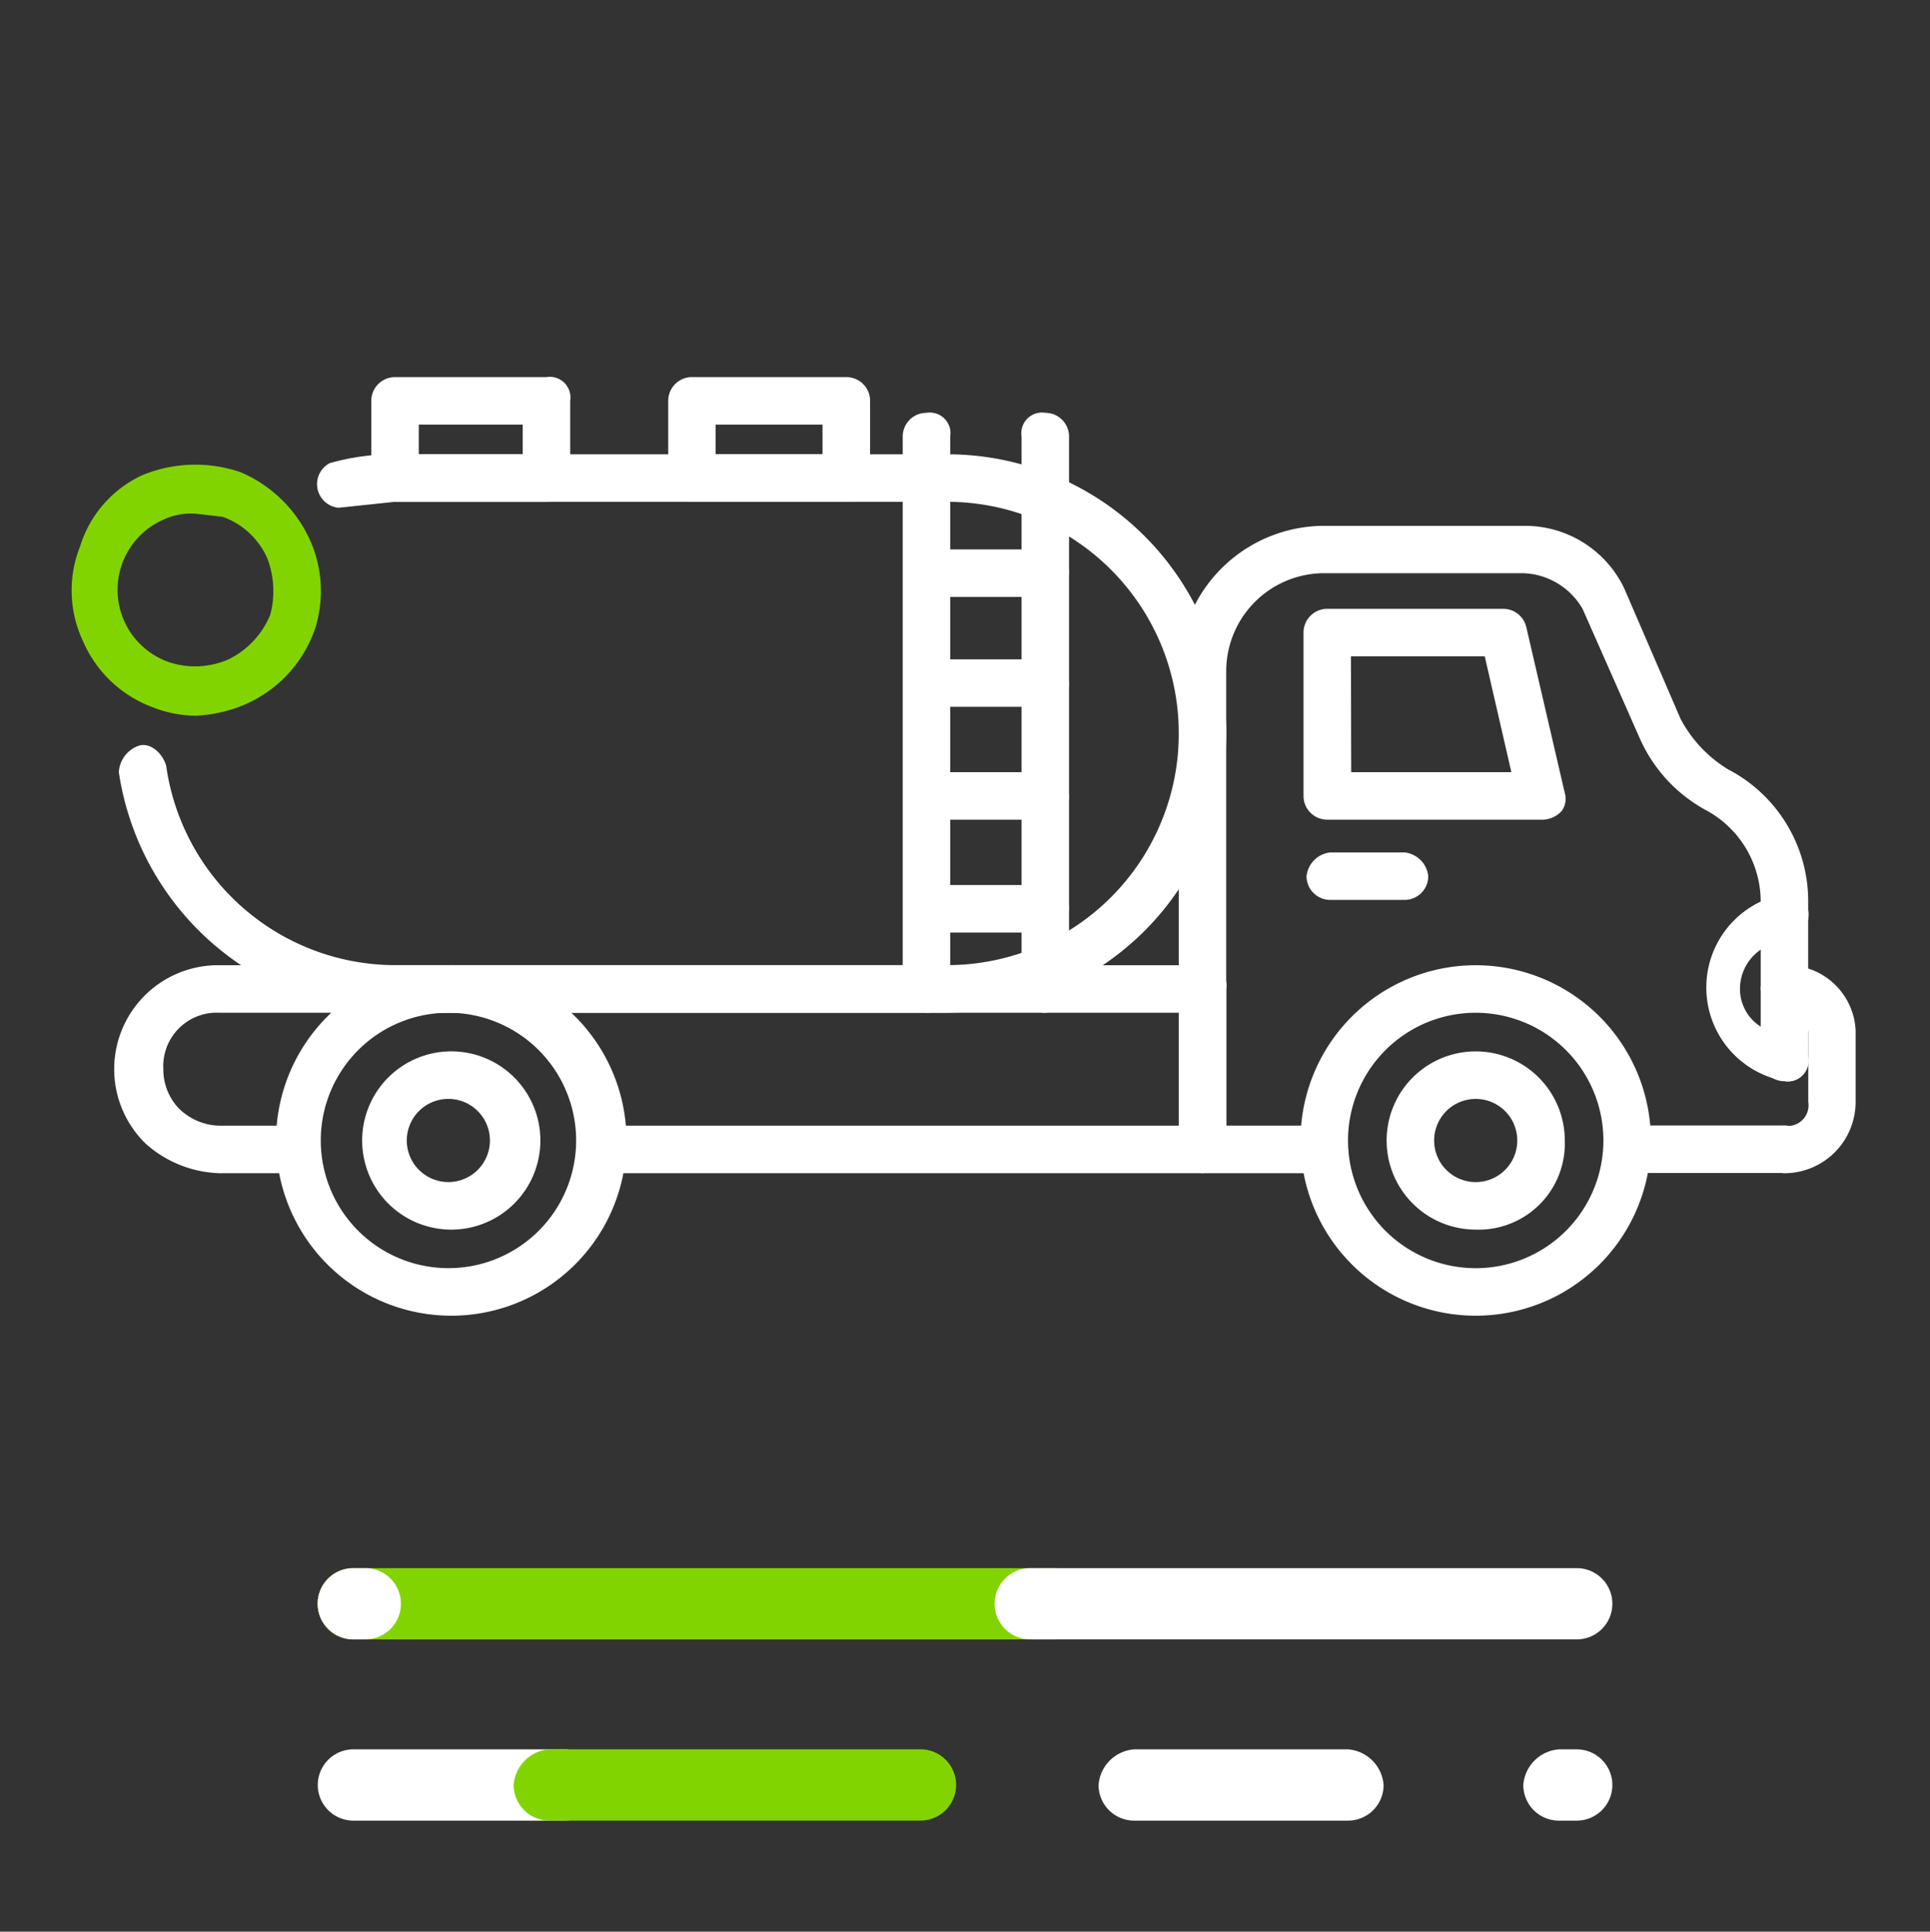 <svg data-name="Grupo 1176" xmlns="http://www.w3.org/2000/svg" width="74.703" height="74.749" viewBox="0 0 74.703 74.749">
    <rect x="0" y="0" width="74.703" height="74.749" fill="#333333" stroke="none"/>
    <defs>
        <clipPath id="nni4n1f89a">
            <path data-name="Rectángulo 427" style="fill:none" d="M0 0h74.703v74.749H0z"/>
        </clipPath>
    </defs>
    <g data-name="Grupo 1175" style="clip-path:url(#nni4n1f89a)">
        <path data-name="Trazado 2279" d="M52.177 70.453H43.9a1.378 1.378 0 0 1-1.379-1.379 1.494 1.494 0 0 1 1.379-1.379h8.275a1.494 1.494 0 0 1 1.379 1.379 1.378 1.378 0 0 1-1.377 1.379zm8.849 0h-.686a1.378 1.378 0 0 1-1.379-1.379 1.494 1.494 0 0 1 1.379-1.379h.689a1.379 1.379 0 0 1 0 2.758m-39.19 0h-8.16a1.379 1.379 0 0 1 0-2.758h8.16a1.379 1.379 0 0 1 0 2.758" style="fill:#fff"/>
        <path data-name="Trazado 2280" d="M35.627 70.451H21.261a1.378 1.378 0 0 1-1.379-1.379 1.494 1.494 0 0 1 1.379-1.379h14.366a1.379 1.379 0 0 1 0 2.758M40.8 63.44H13.676a1.379 1.379 0 0 1-.005-2.758H40.8a1.379 1.379 0 0 1 0 2.758" style="fill:#82d400"/>
        <path data-name="Trazado 2281" d="M61.026 63.44H39.88a1.379 1.379 0 0 1-.005-2.758h21.152a1.379 1.379 0 0 1 .005 2.758h-.005m-46.891 0h-.46a1.379 1.379 0 0 1-.005-2.758h.465a1.379 1.379 0 0 1 .005 2.758h-.005" style="fill:#fff"/>
        <path data-name="Trazado 2282" d="M7.585 27.695a4.591 4.591 0 0 1-1.724-.345 4.713 4.713 0 0 1-2.643-2.528 4.6 4.6 0 0 1-.118-3.678 4.483 4.483 0 0 1 2.414-2.758 5.4 5.4 0 0 1 3.793-.115 5.178 5.178 0 0 1 2.646 2.529 4.826 4.826 0 0 1 .23 3.563 4.939 4.939 0 0 1-2.643 2.872 5.408 5.408 0 0 1-1.954.46m0-7.815a2.537 2.537 0 0 0-1.264.23 2.964 2.964 0 0 0 .23 5.517 3.215 3.215 0 0 0 2.3-.115 3.331 3.331 0 0 0 1.609-1.724 3.562 3.562 0 0 0-.115-2.184A2.988 2.988 0 0 0 8.622 20z" style="fill:#82d400"/>
        <path data-name="Trazado 2283" d="M36.662 39.191H15.285A10.918 10.918 0 0 1 4.6 29.882a1.148 1.148 0 0 1 .8-1.034c.46-.115.919.345 1.034.8a8.964 8.964 0 0 0 8.849 7.7h21.379a8.964 8.964 0 1 0 0-17.929H15.285l-2.184.23a.919.919 0 0 1-.345-1.724 8.966 8.966 0 0 1 2.528-.345h21.378a10.8 10.8 0 1 1 0 21.606m32.41 6.206h-6.091a.919.919 0 0 1 0-1.839h6.091a.919.919 0 1 1 0 1.839" style="fill:#fff"/>
        <path data-name="Trazado 2284" d="M51.255 45.4h-4.71a1.036 1.036 0 0 1-.919-.919v-18.5a5.632 5.632 0 0 1 5.631-5.632h7.7a4.253 4.253 0 0 1 3.908 2.413l2.184 5.057a5.058 5.058 0 0 0 1.839 1.954 5.746 5.746 0 0 1 3.1 5.172v5.976a.8.8 0 0 1-.919.919.918.918 0 0 1-.919-.919v-5.98a4.023 4.023 0 0 0-2.069-3.563 5.864 5.864 0 0 1-2.643-2.878l-2.183-4.94a2.757 2.757 0 0 0-2.3-1.379h-7.7a3.793 3.793 0 0 0-3.793 3.793v17.584h3.793a.92.92 0 0 1 0 1.839" style="fill:#fff"/>
        <path data-name="Trazado 2285" d="M46.545 45.4H23.33a.92.92 0 0 1 0-1.839h22.3v-4.37H8.506a2.069 2.069 0 0 0-2.184 1.947 1.874 1.874 0 0 0 0 .237 2.184 2.184 0 0 0 .578 1.494 2.3 2.3 0 0 0 1.609.692h2.988a.92.92 0 0 1 0 1.839H8.506a4.482 4.482 0 0 1-2.873-1.149 4.022 4.022 0 0 1 2.873-6.9h38.039a.8.8 0 0 1 .919.919v6.206a.918.918 0 0 1-.919.919" style="fill:#fff"/>
        <path data-name="Trazado 2286" d="M17.354 50.913a6.782 6.782 0 1 1 4.868-1.945 6.78 6.78 0 0 1-4.868 1.945m0-11.723a4.942 4.942 0 1 0 4.946 4.942 4.943 4.943 0 0 0-4.942-4.942" style="fill:#fff"/>
        <path data-name="Trazado 2287" d="M17.354 47.581a3.449 3.449 0 1 1 2.512-.969 3.449 3.449 0 0 1-2.512.969m0-5.057a1.609 1.609 0 1 0 1.609 1.609 1.609 1.609 0 0 0-1.609-1.609m39.765 8.39a6.781 6.781 0 1 1 6.781-6.781 6.781 6.781 0 0 1-6.781 6.781zm0-11.723a4.942 4.942 0 1 0 4.942 4.942 4.942 4.942 0 0 0-4.942-4.942" style="fill:#fff"/>
        <path data-name="Trazado 2288" d="M57.119 47.582a3.448 3.448 0 1 1 3.448-3.448 3.333 3.333 0 0 1-3.214 3.448zm0-5.057a1.609 1.609 0 1 0 1.609 1.609 1.609 1.609 0 0 0-1.609-1.609zM69.072 45.4a.92.92 0 0 1 0-1.839.8.8 0 0 0 .919-.919V40a.8.8 0 0 0-.787-.813h-.013a.847.847 0 0 0-.123.008 1.032 1.032 0 0 1-.919-.919.918.918 0 0 1 .919-.919 2.643 2.643 0 0 1 2.756 2.525v2.76a2.759 2.759 0 0 1-2.753 2.758z" style="fill:#fff"/>
        <path data-name="Trazado 2289" d="M69.072 41.834a3.678 3.678 0 0 1 0-7.24.8.8 0 0 1 .919.919.918.918 0 0 1-.919.919 1.84 1.84 0 0 0-1.724 1.839 1.724 1.724 0 0 0 1.724 1.724.918.918 0 0 1 .919.919.8.8 0 0 1-.919.919m-9.424-10.114h-8.275a.918.918 0 0 1-.919-.919v-6.321a.918.918 0 0 1 .919-.919h6.781a.918.918 0 0 1 .919.69l1.494 6.436a.8.8 0 0 1-.115.69 1.037 1.037 0 0 1-.8.345M52.3 29.882h6.2L57.469 25.4H52.29zm2.069 4.942H51.49a.918.918 0 0 1-.919-.919 1.036 1.036 0 0 1 .919-.919h2.873a1.032 1.032 0 0 1 .919.919.918.918 0 0 1-.919.919m-33.214-15.4H15.29a1.032 1.032 0 0 1-.919-.919v-2.993a.918.918 0 0 1 .919-.919h5.861a.8.8 0 0 1 .919.919V18.5a.918.918 0 0 1-.919.919m-4.942-1.839h4.023v-1.149h-4.023zm16.55 1.839h-5.976a1.032 1.032 0 0 1-.919-.919v-2.988a.918.918 0 0 1 .919-.919h5.976a.918.918 0 0 1 .919.919V18.5a1.032 1.032 0 0 1-.919.919M27.7 17.58h4.137v-1.149H27.7zm8.16 21.606a1.032 1.032 0 0 1-.919-.919V16.894a.918.918 0 0 1 .919-.919.8.8 0 0 1 .919.919v21.377a.918.918 0 0 1-.919.919m4.6 0a.918.918 0 0 1-.919-.919V16.894a.8.8 0 0 1 .919-.919.918.918 0 0 1 .919.919v21.377a1.032 1.032 0 0 1-.919.919" style="fill:#fff"/>
        <path data-name="Trazado 2290" d="M40.455 23.1h-4.137a1.036 1.036 0 0 1-.919-.919.918.918 0 0 1 .919-.919h4.137a.918.918 0 0 1 .919.919 1.036 1.036 0 0 1-.919.919m0 4.252h-4.137a.918.918 0 0 1-.919-.919 1.036 1.036 0 0 1 .919-.919h4.137a1.036 1.036 0 0 1 .919.919.918.918 0 0 1-.919.919m0 4.367h-4.137a.921.921 0 0 1-.918-.919 1.036 1.036 0 0 1 .919-.919h4.137a1.036 1.036 0 0 1 .919.919.918.918 0 0 1-.919.919m0 4.367h-4.138a1.032 1.032 0 0 1-.919-.919.921.921 0 0 1 .919-.919h4.137a.918.918 0 0 1 .919.919 1.032 1.032 0 0 1-.919.919" style="fill:#fff"/>
    </g>
</svg>
